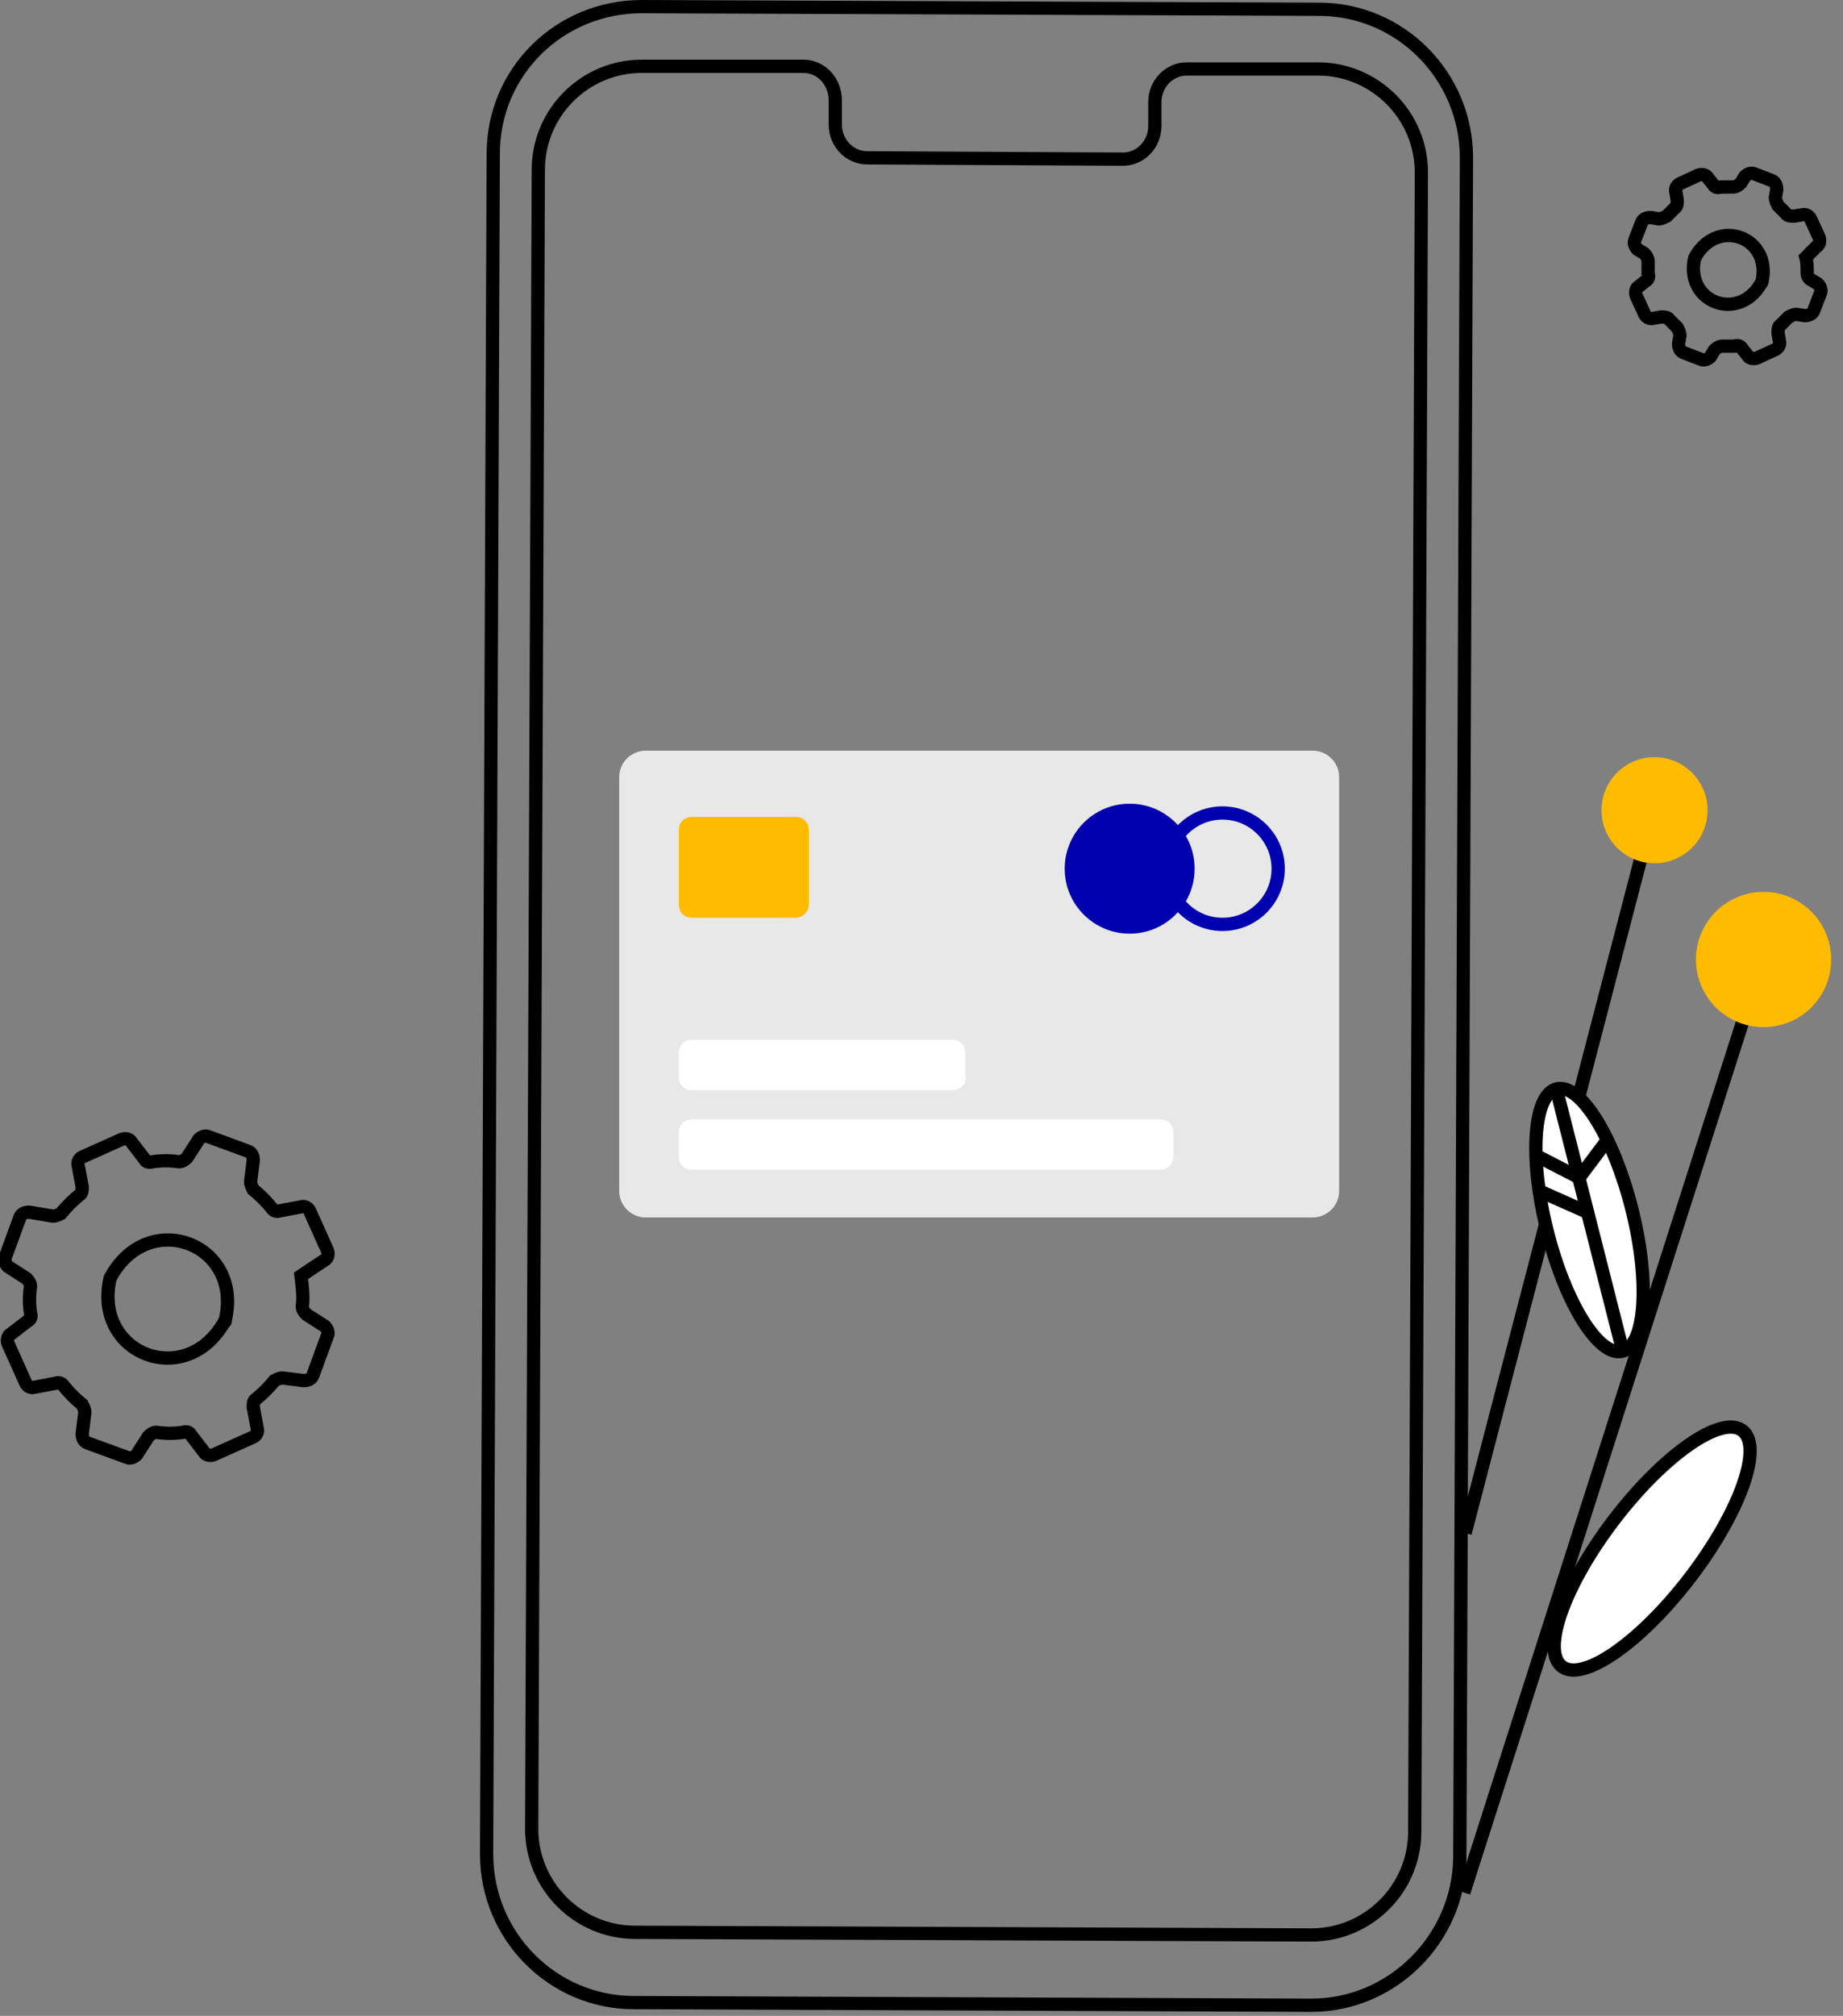 <svg width="139" height="152" viewBox="0 0 139 152" fill="none" xmlns="http://www.w3.org/2000/svg">
<rect x="0" y="0" width="139" height="152" fill="#808080" stroke="none"/>
<path fill-rule="evenodd" clip-rule="evenodd" d="M22.7 96.2C22.8 97 22.9 97.8 22.8 98.5C22.8 98.7 22.9 98.9 23.1 99.1L24.5 100C24.7 100.2 24.8 100.5 24.7 100.7L23.6 103.7C23.5 104 23.2 104.1 22.9 104.1L21.3 103.9C21.1 103.9 20.9 104 20.7 104.1C20.3 104.6 19.8 105.1 19.3 105.5C19.1 105.6 19.1 105.9 19.1 106.1L19.4 107.7C19.5 108 19.3 108.3 19 108.4L16.1 109.7C15.8 109.8 15.5 109.7 15.4 109.5L14.4 108.2C14.3 108 14.1 107.9 13.8 108C13.1 108.1 12.5 108.1 11.8 108C11.6 108 11.4 108.1 11.2 108.3L10.3 109.7C10.1 109.9 9.8 110 9.6 109.9L6.6 108.8C6.3 108.7 6.2 108.4 6.2 108.1L6.4 106.5C6.4 106.3 6.3 106.1 6.2 105.9C5.7 105.5 5.2 105 4.8 104.5C4.7 104.3 4.4 104.2 4.2 104.3L2.6 104.6C2.3 104.7 2 104.5 1.9 104.2L0.6 101.3C0.5 101 0.6 100.7 0.8 100.6L2.1 99.6C2.3 99.5 2.4 99.3 2.3 99C2.2 98.3 2.2 97.7 2.3 97C2.3 96.8 2.2 96.6 2 96.4L0.6 95.5C0.4 95.3 0.3 95 0.4 94.8L1.5 91.8C1.6 91.5 1.9 91.4 2.2 91.4L4 91.7C4.2 91.7 4.4 91.6 4.6 91.5C5 91 5.5 90.5 6 90.1C6.2 90 6.2 89.7 6.2 89.5L5.9 87.9C5.8 87.6 6 87.3 6.3 87.2L9.2 85.9C9.5 85.8 9.8 85.9 9.9 86.1L10.9 87.4C11 87.6 11.2 87.7 11.5 87.6C12.2 87.5 12.8 87.5 13.5 87.6C13.7 87.6 13.9 87.5 14.1 87.3L15 85.9C15.2 85.7 15.5 85.6 15.7 85.7L18.7 86.8C19 86.9 19.1 87.2 19.1 87.5L18.9 89.1C18.9 89.3 19 89.5 19.1 89.7C19.6 90.1 20.1 90.6 20.5 91.1C20.6 91.3 20.9 91.4 21.1 91.3L22.7 91C23 90.9 23.3 91.1 23.4 91.4L24.7 94.3C24.8 94.6 24.7 94.9 24.5 95L22.7 96.2ZM17 99.5C18.3 93.8 11.3 91.1 8.4 96.2C8.4 96.3 8.3 96.3 8.3 96.4C7 102.1 14 104.8 16.9 99.7C17 99.7 17 99.6 17 99.5Z" stroke="black" stroke-miterlimit="10"/>
<path fill-rule="evenodd" clip-rule="evenodd" d="M136.2 19.4C136.3 19.8 136.3 20.2 136.3 20.6C136.3 20.8 136.4 21 136.6 21.1L137.1 21.4C137.3 21.6 137.4 21.9 137.3 22.1L136.8 23.4C136.7 23.7 136.4 23.8 136.1 23.8L135.5 23.7C135.3 23.7 135.1 23.8 134.9 23.9C134.7 24.1 134.5 24.3 134.3 24.5C134.1 24.6 134.1 24.9 134.1 25.1L134.2 25.7C134.3 26 134.1 26.3 133.8 26.4L132.5 27C132.2 27.1 131.9 27 131.8 26.8L131.4 26.3C131.3 26.1 131.1 26 130.8 26.1C130.5 26.1 130.2 26.1 129.9 26.1C129.7 26.1 129.5 26.2 129.3 26.4L129 26.9C128.8 27.1 128.5 27.2 128.3 27.1L127 26.6C126.7 26.5 126.6 26.2 126.6 25.9L126.7 25.3C126.7 25.1 126.6 24.9 126.5 24.7C126.3 24.5 126.1 24.3 125.9 24.1C125.8 23.9 125.5 23.9 125.3 23.9L124.7 24C124.4 24.1 124.1 23.9 124 23.6L123.4 22.3C123.3 22 123.4 21.7 123.6 21.6L124.1 21.2C124.3 21.1 124.4 20.9 124.3 20.6C124.3 20.3 124.3 20 124.3 19.7C124.3 19.5 124.2 19.3 124 19.1L123.5 18.8C123.3 18.6 123.2 18.3 123.3 18.1L123.8 16.8C123.9 16.5 124.2 16.4 124.5 16.4L125.1 16.5C125.3 16.5 125.5 16.4 125.7 16.3C125.9 16.1 126.1 15.9 126.3 15.7C126.5 15.6 126.5 15.3 126.5 15.1L126.4 14.5C126.3 14.2 126.5 13.9 126.8 13.8L128.1 13.2C128.4 13.1 128.7 13.2 128.8 13.4L129.2 13.9C129.3 14.1 129.5 14.2 129.8 14.1C130.1 14.1 130.4 14.1 130.7 14.1C130.9 14.1 131.1 14 131.3 13.8L131.6 13.3C131.8 13.1 132.1 13 132.3 13.1L133.6 13.6C133.9 13.7 134 14 134 14.3L133.9 14.9C133.9 15.1 134 15.3 134.1 15.5C134.3 15.7 134.5 15.9 134.7 16.1C134.8 16.3 135.1 16.3 135.3 16.3L135.9 16.2C136.2 16.1 136.5 16.3 136.6 16.6L137.2 17.9C137.3 18.2 137.2 18.5 137 18.6L136.2 19.4ZM132.9 21.2C133.6 17.9 129.6 16.4 127.9 19.3C127.9 19.4 127.8 19.4 127.8 19.5C127.1 22.8 131.1 24.3 132.8 21.4C132.8 21.4 132.9 21.3 132.9 21.2Z" stroke="black" stroke-miterlimit="10"/>
<path d="M98.9 151.2L47.8 151C41.7 151 36.7 146 36.7 139.8L37.2 11.6C37.2 5.4 42.2 0.5 48.4 0.5L99.5 0.7C105.6 0.7 110.6 5.7 110.6 11.9L110.1 140.1C110 146.2 105 151.2 98.9 151.2Z" stroke="black" stroke-miterlimit="10"/>
<path d="M99.4 5.2H89.5C88.2 5.2 87.1 6.3 87.1 7.7V9.5C87.1 10.9 86 12 84.7 12L65.4 11.9C64.1 11.9 63 10.8 63 9.4V7.6C63 6.1 61.9 5 60.6 5H57.1H48.4C44.1 5 40.6 8.5 40.6 12.8L40.1 137.9C40.1 142.2 43.6 145.7 47.9 145.7L98.9 145.9C103.2 145.9 106.7 142.4 106.7 138.1L107.2 13C107.2 8.7 103.7 5.2 99.4 5.2Z" stroke="black" stroke-miterlimit="10"/>
<path d="M99 91.8H48.7C47.6 91.8 46.7 90.9 46.7 89.8V58.6C46.7 57.5 47.6 56.6 48.7 56.6H99C100.1 56.6 101 57.5 101 58.6V89.8C101 90.9 100.1 91.8 99 91.8Z" fill="#E8E8E8"/>
<path d="M110.4 142.7L132.6 73.4" stroke="black" stroke-miterlimit="10"/>
<path d="M137.058 75.45C138.771 73.214 138.346 70.013 136.11 68.3C133.873 66.588 130.672 67.012 128.959 69.249C127.247 71.485 127.672 74.686 129.908 76.399C132.144 78.111 135.346 77.687 137.058 75.45Z" fill="#FFBB00"/>
<path d="M110.5 115.6L124.7 61.1" stroke="black" stroke-miterlimit="10"/>
<path d="M128.785 61.139C128.811 58.931 127.042 57.119 124.833 57.093C122.624 57.066 120.812 58.836 120.786 61.045C120.76 63.254 122.529 65.065 124.738 65.092C126.947 65.118 128.759 63.349 128.785 61.139Z" fill="#FFBB00"/>
<path d="M122.36 101.89C124.128 101.447 124.452 96.659 123.084 91.194C121.715 85.73 119.173 81.659 117.405 82.102C115.637 82.544 115.313 87.333 116.682 92.797C118.05 98.262 120.592 102.332 122.36 101.89Z" fill="white" stroke="black" stroke-miterlimit="10"/>
<path d="M117.4 82.2L122.4 101.9" stroke="black" stroke-miterlimit="10"/>
<path d="M121.2 86L119.1 88.8L115.8 87.1" stroke="black" stroke-miterlimit="10"/>
<path d="M119.7 91.4L116.1 89.8" stroke="black" stroke-miterlimit="10"/>
<path d="M127.466 118.953C131.226 114.042 132.995 109.081 131.417 107.872C129.838 106.663 125.51 109.664 121.749 114.576C117.988 119.487 116.219 124.448 117.798 125.657C119.376 126.866 123.705 123.865 127.466 118.953Z" fill="white" stroke="black" stroke-miterlimit="10"/>
<path d="M85.2 70.4C87.906 70.4 90.1 68.206 90.1 65.5C90.1 62.794 87.906 60.6 85.2 60.6C82.494 60.6 80.3 62.794 80.3 65.5C80.3 68.206 82.494 70.4 85.2 70.4Z" fill="#0000AF"/>
<path d="M92.2 69.7C94.52 69.7 96.4 67.82 96.4 65.5C96.4 63.181 94.52 61.3 92.2 61.3C89.88 61.3 88 63.181 88 65.5C88 67.82 89.88 69.7 92.2 69.7Z" stroke="#0000AF" stroke-miterlimit="10"/>
<path d="M60 69.2H52.2C51.6 69.2 51.2 68.8 51.2 68.2V62.6C51.2 62 51.6 61.6 52.2 61.6H60C60.6 61.6 61 62 61 62.6V68.2C61 68.8 60.5 69.2 60 69.2Z" fill="#FFBB00"/>
<path d="M87.5 88.2H52.2C51.6 88.2 51.2 87.8 51.2 87.2V85.4C51.2 84.8 51.6 84.4 52.2 84.4H87.5C88.1 84.4 88.5 84.8 88.5 85.4V87.2C88.5 87.8 88 88.2 87.5 88.2Z" fill="white"/>
<path d="M71.9 82.2H52.2C51.6 82.2 51.2 81.8 51.2 81.2V79.4C51.2 78.8 51.6 78.4 52.2 78.4H71.8C72.4 78.4 72.8 78.8 72.8 79.4V81.2C72.9 81.8 72.4 82.2 71.9 82.2Z" fill="white"/>
</svg>
